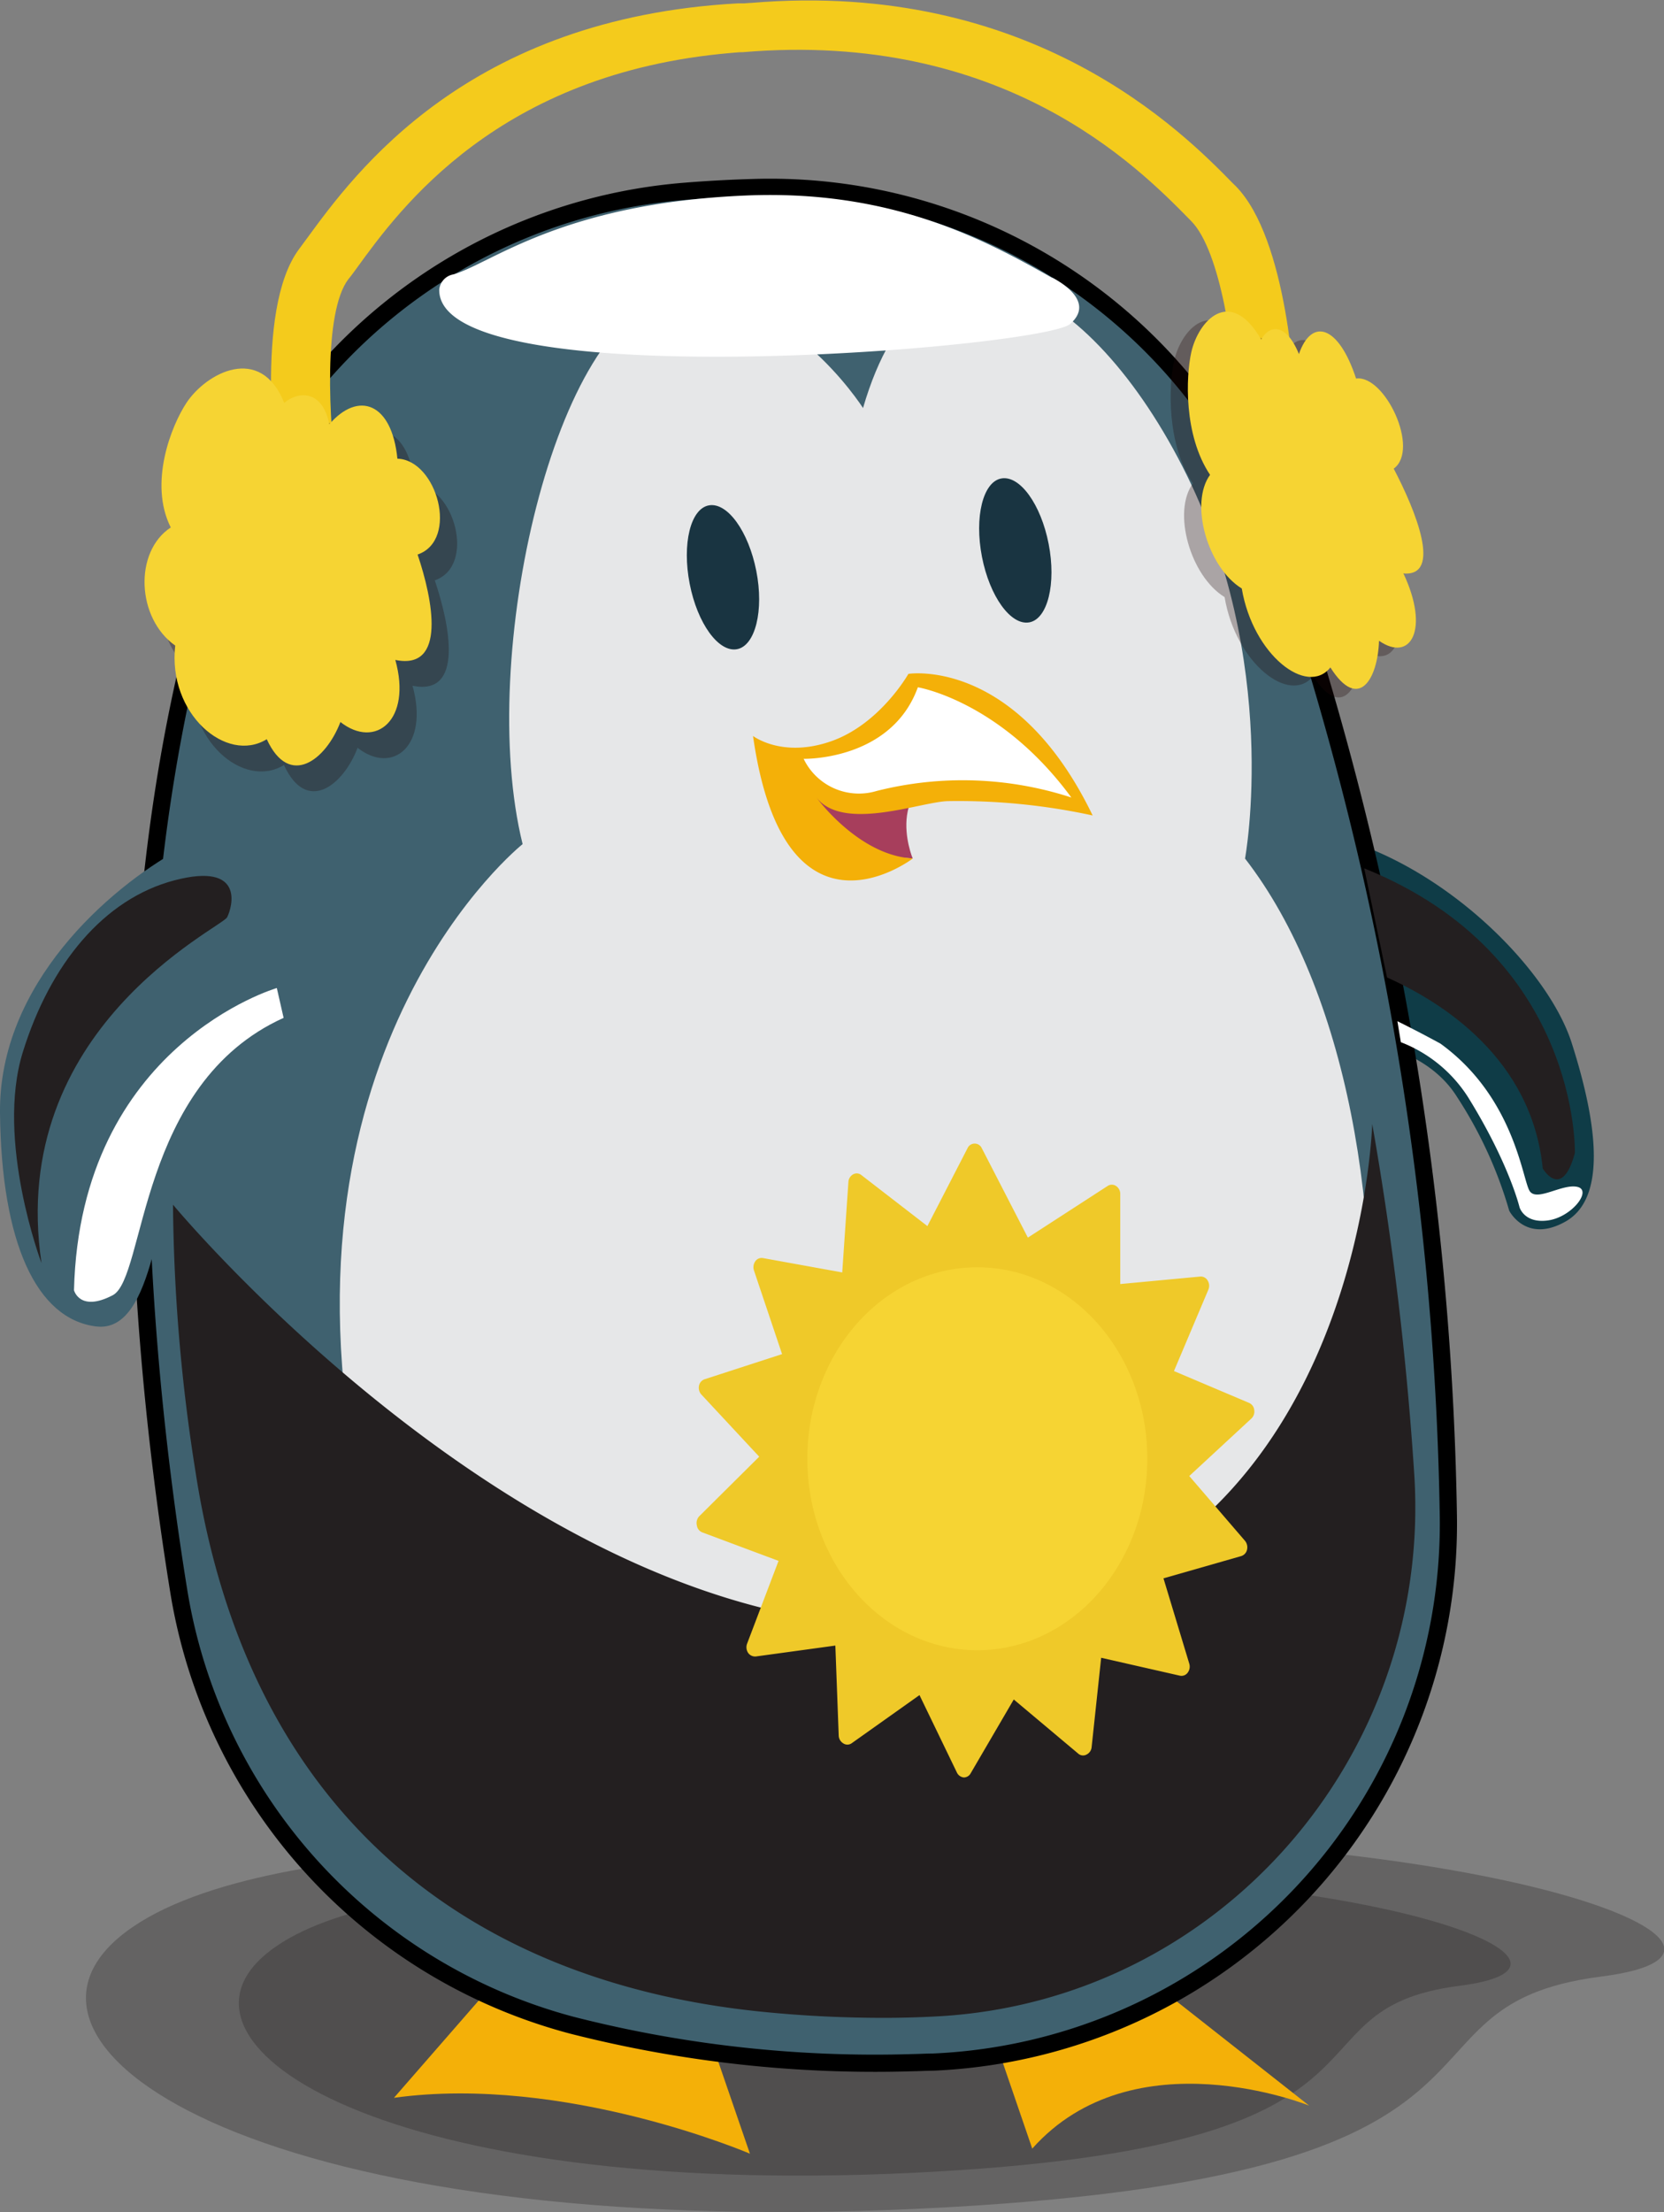 <svg xmlns="http://www.w3.org/2000/svg" viewBox="0 0 193.62 257.29"><rect x="0" y="0" width="193.62" height="257.29" fill="#808080" stroke="none"/><defs><style>.cls-1{isolation:isolate;}.cls-11,.cls-2{fill:#231f20;}.cls-2{opacity:0.3;}.cls-10,.cls-11,.cls-2{mix-blend-mode:soft-light;}.cls-3{fill:#f4b008;}.cls-4{fill:#0f3c47;}.cls-5,.cls-6{fill:#3f616f;}.cls-5{stroke:#000;stroke-miterlimit:10;stroke-width:2px;}.cls-7{fill:#e6e7e8;}.cls-8{fill:#193441;}.cls-9{fill:#a73e5c;}.cls-10{fill:#fff;}.cls-12{fill:#f4cb1c;}.cls-13{opacity:0.3;mix-blend-mode:multiply;}.cls-14{fill:#1e0707;}.cls-15{fill:#f6d433;}.cls-16{fill:#efc929;}</style></defs><title>2_sun</title><g class="cls-1"><g id="Layer_2" data-name="Layer 2"><g id="OBJECTS"><path class="cls-2" d="M81.86,215.33s-52.18-3.33-68,10,17.36,35.14,93.08,31.57,52.33-23.55,79.36-27S163,208.13,81.86,215.33Z"/><path class="cls-2" d="M85.73,219.25s-42-2.69-54.81,8.05,14,28.31,75,25.44,42.16-19,63.93-21.77S151.07,213.45,85.73,219.25Z"/><path class="cls-3" d="M133.26,229.91l19.07,15s-20.4-8.27-32.22,5l-5.59-16.3Z"/><path class="cls-3" d="M81.64,234.16l5.62,16.34S65.73,241.26,45.84,244l16.3-18.7Z"/><path class="cls-4" d="M153,120.59s11.8-.58,16.54,7a48.89,48.89,0,0,1,6.07,13.23s1.94,3.86,6.55,1.26,3.93-10.7.73-20.74S164.25,97.1,149.67,96.45,153,120.59,153,120.59Z"/><path class="cls-5" d="M20.79,185c-4.82-29.84-8.66-76.72,4-118.58a62.62,62.62,0,0,1,54.9-44.17q4.16-.34,8.52-.45A62.66,62.66,0,0,1,148.82,64a363,363,0,0,1,19.71,112.44,62.68,62.68,0,0,1-60,63.41c-.73,0-1.48.05-2.23.06a142.81,142.81,0,0,1-39.67-4.33A62.6,62.6,0,0,1,20.79,185Z"/><path class="cls-6" d="M34.4,118.82s-9.78,4.54-12.93,12.56-3.38,23.77-10.3,22.9-11-9.7-11.17-24.8,12.77-26.21,20.82-30.67S34.76,108.8,34.4,118.82Z"/><path class="cls-7" d="M100.42,47.46S91,32.64,77.9,34.63,55.39,76.24,60.81,98.18c0,0-29.36,23.37-19.1,74.38s53.86,66.4,87.78,49.87,39-92.11,15.38-122.57c0,0,4.27-23-7.26-45.56S107.54,23,100.42,47.46Z"/><path class="cls-8" d="M114.26,64.77c.9,4.62,3.36,8,5.5,7.62s3.16-4.5,2.26-9.12-3.35-8-5.5-7.62S113.36,60.15,114.26,64.77Z"/><path class="cls-8" d="M80.25,67.9c.9,4.62,3.36,8,5.5,7.61S88.91,71,88,66.4s-3.36-8-5.51-7.62S79.35,63.28,80.25,67.9Z"/><path class="cls-9" d="M106.2,99.85s-4.1-9.78,7-10.81c13.22-1.22-4.25-1.26-4.25-1.26s-10.69.86-11.68.57-4.92,1-5,1,3.6,7.58,3.6,7.58S86.68,98.57,106.2,99.85Z"/><path class="cls-3" d="M87.62,85.6s3.38,2.61,9.08.62,9-7.84,9-7.84,12.52-2,21.44,16.47a73.49,73.49,0,0,0-16.84-1.67c-3.21.09-12.16,3.58-15.29-.41,0,0,4.88,6.74,11.21,7.08C106.2,99.85,91.28,111.35,87.62,85.6Z"/><path class="cls-10" d="M124.66,92.76C116.38,81.5,106.8,79.94,106.8,79.94c-3.1,8.57-13.29,8.32-13.29,8.32A7.14,7.14,0,0,0,102,92,40.84,40.84,0,0,1,124.66,92.76Z"/><path class="cls-11" d="M4.83,146.92s-5.37-14.24-2.18-24.53,9.45-17.85,17.66-20,6.73,3.09,6.12,4.3S.78,119.62,4.83,146.92Z"/><path class="cls-11" d="M161.39,113.69c6.48,2.9,16.85,9.47,18.12,22.22,0,0,2.23,3.8,3.74-1.8,0,0,.62-23-24.51-33.11"/><path class="cls-10" d="M8.61,150.07s.66,2.59,4.51.58S16,126.08,33,118.39l-.79-3.47S9.31,121.57,8.61,150.07Z"/><path class="cls-10" d="M163,121.22a16.15,16.15,0,0,1,7.81,6.38c4.78,7.7,6,12.82,6,12.82s.55,1.91,3.31,1.53,5.17-3.49,3.43-3.9-4.7,1.74-5.55.5-1.74-10.91-10.4-17.17c0,0-2.33-1.28-5-2.6"/><path class="cls-10" d="M52.78,31.91c4.35-1.26,12.62-8.27,34-9.17,16.79-.71,27.54,5,35.49,9.49.1.06.21.09.31.14.87.46,4.86,2.77,1.94,5.31-3.17,2.77-73.63,8.67-73.41-4A2,2,0,0,1,52.78,31.91Z"/><path class="cls-11" d="M159.67,130.73a376,376,0,0,1,4.9,40.9c2,32.56-22.61,60.93-55.17,62.88-2.09.12-4.25.19-6.48.19a140.7,140.7,0,0,1-14.16-.7c-33.67-3.36-59.78-22.49-66-62.75a207.13,207.13,0,0,1-2.63-31.13s44.49,53.66,91.29,48.73S159.67,130.73,159.67,130.73Z"/><path class="cls-12" d="M34.78,29c.28-.37.59-.79.92-1.25C41.3,20.1,54.38,2.1,85.9.39H86l.62,0,.67-.05h.09c32.71-2.76,50.31,15.09,56.09,21l.31.3c6.1,6.19,6.89,23.74,7,25.73l-1.37,0v0l-5.5.18c-.23-6.6-1.87-18.37-5.3-21.83l-.3-.31c-5.91-6-21.62-21.9-51.87-19.34h-.09c-.44,0-.87.06-1.31.09-27.06,2.33-38.53,18.13-43.51,25-.35.48-.67.93-1,1.32C37.62,36.31,38.22,49,39.27,56.12L33.83,57s0-.08,0-.12l-1.36.21C32.15,54.93,29.53,36.06,34.78,29Z"/><g class="cls-13"><path class="cls-14" d="M144.77,40.47c.78-1.51,2.79-2.16,4.37,1.71,1.47-4.24,4.61-3.39,6.65,2.85,3.34-.47,7.46,8.23,4.38,10.48,2.53,4.83,5.7,12.57,1.13,12.19,3.08,6.52.85,10.39-2.84,7.83-.14,4.43-2.37,8.3-5.66,3.1-2.7,3.4-9-1.43-10.31-9.18-4-2.46-6.1-9.92-3.69-13.22C135.7,51.59,136,44.77,136.61,42c.81-3.65,4.5-7.81,8.16-1.48"/></g><path class="cls-15" d="M146.77,39.47c.78-1.51,2.79-2.16,4.37,1.71,1.47-4.24,4.61-3.39,6.65,2.85,3.34-.47,7.46,8.23,4.38,10.48,2.53,4.83,5.7,12.57,1.13,12.19,3.08,6.52.85,10.39-2.84,7.83-.14,4.43-2.37,8.3-5.66,3.1-2.7,3.4-9-1.43-10.31-9.18-4-2.46-6.1-9.92-3.69-13.22C137.7,50.59,138,43.77,138.61,41c.81-3.65,4.5-7.81,8.16-1.48"/><g class="cls-13"><path class="cls-14" d="M35.07,49.87c1.54-1.35,4.43-1.63,5.25,2.48,3.38-3.92,7.28-2.51,7.92,4,4.61.14,7.2,9.48,2.35,11.15C52.36,72.74,54,81,48,79.76c1.95,7-2.31,10.42-6.39,7.22-1.66,4.36-5.92,7.77-8.57,2C28.34,91.88,21.49,86,22.39,78.09c-4.49-3.16-4.84-10.91-.52-13.74-2.59-5.14.06-11.83,1.83-14.5,2.29-3.46,8.6-6.9,11.37,0"/></g><path class="cls-15" d="M33.07,46.87c1.54-1.35,4.43-1.63,5.25,2.48,3.38-3.92,7.28-2.51,7.92,4,4.61.14,7.2,9.48,2.35,11.15C50.36,69.74,52,78,46,76.76c1.95,7-2.31,10.42-6.39,7.22-1.66,4.36-5.92,7.77-8.57,2C26.34,88.88,19.49,83,20.39,75.09c-4.49-3.16-4.84-10.91-.52-13.74-2.59-5.14.06-11.83,1.83-14.5,2.29-3.46,8.6-6.9,11.37,0"/><path class="cls-16" d="M81.09,177.44a1,1,0,0,0,.64.8l8.86,3.31-3.66,9.63a1.19,1.19,0,0,0,.12,1.07,1,1,0,0,0,.88.42l9.27-1.27.39,10.45a1.1,1.1,0,0,0,.51.91.86.86,0,0,0,1,0l7.89-5.6,4.35,9a1,1,0,0,0,.81.58h0a.92.92,0,0,0,.81-.51l5-8.56,7.48,6.28a.85.85,0,0,0,1,.12,1.06,1.06,0,0,0,.58-.86l1.11-10.39,9.15,2.08a.89.89,0,0,0,.91-.34,1.17,1.17,0,0,0,.19-1.06l-3-9.92L144.4,181a1,1,0,0,0,.7-.74,1.2,1.2,0,0,0-.24-1.05l-6.48-7.53L145.6,165a1.11,1.11,0,0,0,.34-1,1,1,0,0,0-.61-.83l-8.73-3.7,4-9.46a1.16,1.16,0,0,0-.08-1.07.92.92,0,0,0-.87-.46l-9.3.87,0-10.47a1.1,1.1,0,0,0-.48-.93.88.88,0,0,0-1,0l-9.27,6-5.36-10.4a.91.91,0,0,0-1.66,0l-4.67,9.06-7.69-5.94a.85.85,0,0,0-.95-.08,1.08,1.08,0,0,0-.55.88L98,148l-9.22-1.67a.89.89,0,0,0-.9.38,1.2,1.2,0,0,0-.15,1.06L91,157.5l-9,2.92a1,1,0,0,0-.67.77,1.17,1.17,0,0,0,.27,1l6.74,7.24-7,6.95A1.16,1.16,0,0,0,81.09,177.44Z"/><ellipse class="cls-15" cx="113.72" cy="169.67" rx="19.78" ry="22.27"/></g></g></g></svg>